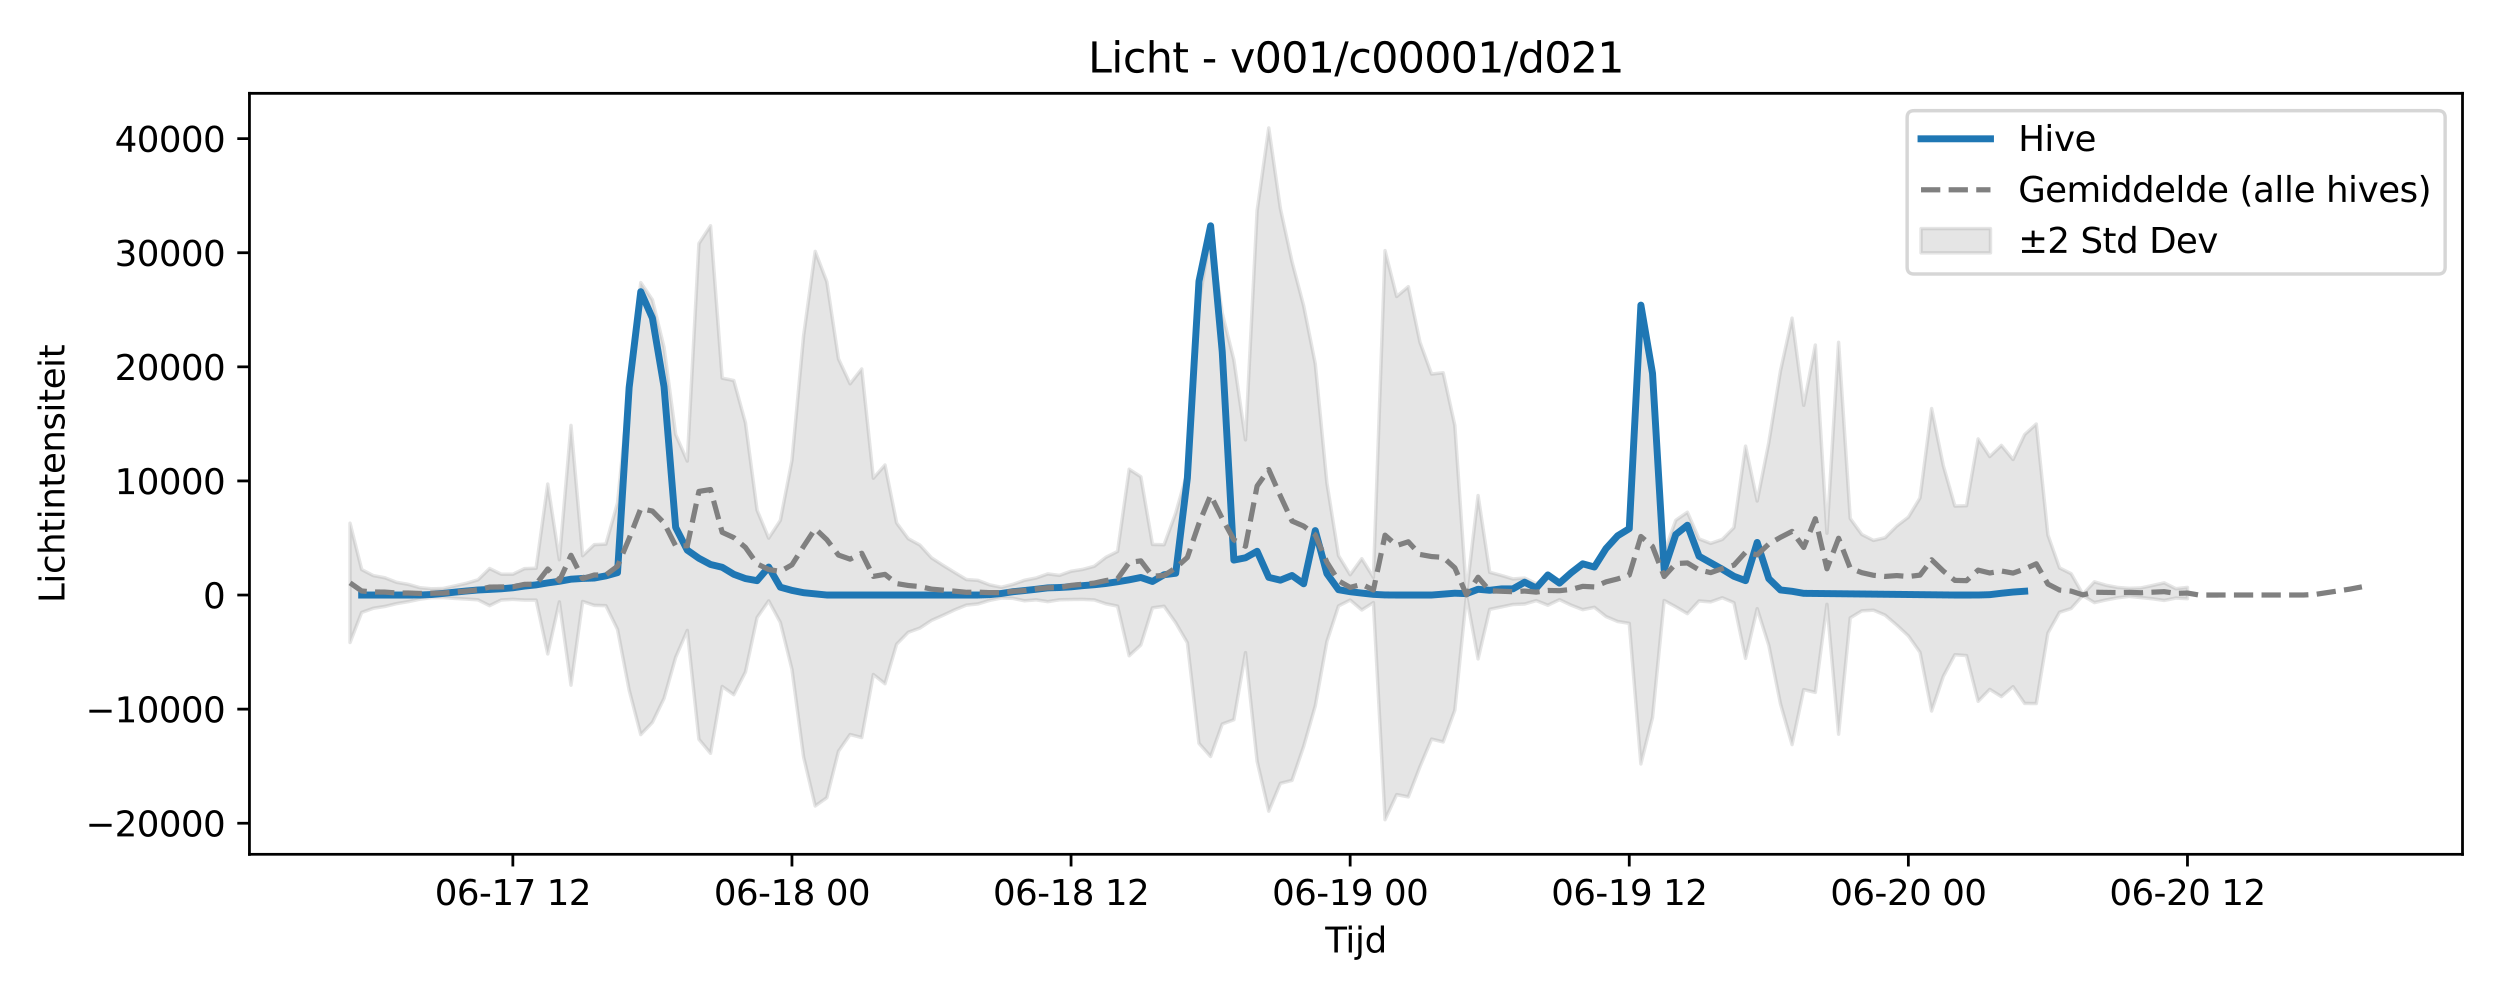 <?xml version="1.0" encoding="utf-8" standalone="no"?>
<!DOCTYPE svg PUBLIC "-//W3C//DTD SVG 1.1//EN"
  "http://www.w3.org/Graphics/SVG/1.1/DTD/svg11.dtd">
<svg xmlns:xlink="http://www.w3.org/1999/xlink" width="720pt" height="288pt" viewBox="0 0 720 288" xmlns="http://www.w3.org/2000/svg" version="1.1">
 <defs>
  <style type="text/css">*{stroke-linejoin: round; stroke-linecap: butt}</style>
 </defs>
 <g id="figure_1">
  <g id="patch_1">
   <path d="M 0 288 
L 720 288 
L 720 0 
L 0 0 
z
" style="fill: #ffffff"/>
  </g>
  <g id="axes_1">
   <g id="patch_2">
    <path d="M 71.84 246.04 
L 709.2 246.04 
L 709.2 26.88 
L 71.84 26.88 
z
" style="fill: #ffffff"/>
   </g>
   <g id="FillBetweenPolyCollection_1">
    <defs>
     <path id="m3cbeff0d76" d="M 100.811 -137.322 
L 100.811 -102.952 
L 104.16 -111.618 
L 107.509 -112.809 
L 110.859 -113.343 
L 114.208 -114.151 
L 117.557 -114.719 
L 120.906 -115.427 
L 124.256 -115.882 
L 127.605 -115.895 
L 130.954 -115.659 
L 134.303 -115.472 
L 137.653 -115.248 
L 141.002 -113.566 
L 144.351 -115.205 
L 147.7 -115.387 
L 151.049 -115.182 
L 154.399 -115.182 
L 157.748 -99.662 
L 161.097 -114.662 
L 164.446 -90.666 
L 167.796 -114.778 
L 171.145 -113.655 
L 174.494 -113.57 
L 177.843 -106.732 
L 181.193 -89.287 
L 184.542 -76.441 
L 187.891 -79.951 
L 191.24 -86.85 
L 194.59 -98.685 
L 197.939 -106.431 
L 201.288 -75.082 
L 204.637 -71.05 
L 207.987 -90.301 
L 211.336 -87.925 
L 214.685 -94.449 
L 218.034 -110.126 
L 221.383 -114.953 
L 224.733 -108.741 
L 228.082 -95.254 
L 231.431 -70.024 
L 234.78 -55.871 
L 238.13 -58.27 
L 241.479 -71.639 
L 244.828 -76.459 
L 248.177 -75.581 
L 251.527 -93.739 
L 254.876 -91.084 
L 258.225 -102.466 
L 261.574 -105.898 
L 264.924 -107.111 
L 268.273 -109.32 
L 271.622 -110.801 
L 274.971 -112.372 
L 278.321 -113.729 
L 281.67 -114.066 
L 285.019 -115.087 
L 288.368 -115.763 
L 291.717 -115.672 
L 295.067 -114.968 
L 298.416 -115.243 
L 301.765 -114.72 
L 305.114 -115.261 
L 308.464 -115.339 
L 311.813 -115.377 
L 315.162 -115.226 
L 318.511 -114.105 
L 321.861 -113.428 
L 325.21 -99.136 
L 328.559 -102.255 
L 331.908 -112.934 
L 335.258 -113.401 
L 338.607 -108.64 
L 341.956 -102.882 
L 345.305 -73.914 
L 348.655 -70.118 
L 352.004 -79.468 
L 355.353 -80.72 
L 358.702 -100.048 
L 362.051 -68.728 
L 365.401 -54.382 
L 368.75 -62.404 
L 372.099 -63.242 
L 375.448 -73.021 
L 378.798 -84.707 
L 382.147 -103.232 
L 385.496 -113.481 
L 388.845 -115.185 
L 392.195 -112.323 
L 395.544 -114.45 
L 398.893 -51.922 
L 402.242 -59.152 
L 405.592 -58.494 
L 408.941 -67.167 
L 412.29 -75.148 
L 415.639 -74.317 
L 418.989 -83.468 
L 422.338 -116.366 
L 425.687 -98.229 
L 429.036 -112.51 
L 432.385 -113.207 
L 435.735 -113.904 
L 439.084 -114.041 
L 442.433 -115.024 
L 445.782 -113.692 
L 449.132 -115.292 
L 452.481 -113.708 
L 455.83 -112.413 
L 459.179 -113.098 
L 462.529 -110.432 
L 465.878 -109.014 
L 469.227 -108.472 
L 472.576 -67.981 
L 475.926 -81.358 
L 479.275 -115.054 
L 482.624 -113.232 
L 485.973 -111.261 
L 489.323 -114.921 
L 492.672 -114.652 
L 496.021 -115.848 
L 499.37 -114.421 
L 502.719 -98.386 
L 506.069 -112.708 
L 509.418 -102.105 
L 512.767 -85.352 
L 516.116 -73.547 
L 519.466 -89.399 
L 522.815 -88.589 
L 526.164 -113.958 
L 529.513 -76.543 
L 532.863 -110.041 
L 536.212 -112.081 
L 539.561 -112.269 
L 542.91 -110.841 
L 546.26 -107.968 
L 549.609 -104.872 
L 552.958 -100.126 
L 556.307 -83.221 
L 559.657 -93.167 
L 563.006 -99.445 
L 566.355 -99.189 
L 569.704 -86.018 
L 573.053 -89.463 
L 576.403 -87.369 
L 579.752 -90.248 
L 583.101 -85.403 
L 586.45 -85.376 
L 589.8 -105.671 
L 593.149 -111.67 
L 596.498 -112.742 
L 599.847 -116.48 
L 603.197 -114.446 
L 606.546 -115.22 
L 609.895 -115.845 
L 613.244 -116.236 
L 616.594 -115.897 
L 619.943 -115.55 
L 623.292 -115.072 
L 626.641 -115.757 
L 629.991 -115.578 
L 629.991 -118.831 
L 629.991 -118.831 
L 626.641 -118.456 
L 623.292 -120.14 
L 619.943 -119.391 
L 616.594 -118.678 
L 613.244 -118.564 
L 609.895 -118.815 
L 606.546 -119.452 
L 603.197 -120.43 
L 599.847 -116.878 
L 596.498 -122.77 
L 593.149 -124.444 
L 589.8 -133.899 
L 586.45 -165.884 
L 583.101 -162.853 
L 579.752 -155.655 
L 576.403 -159.735 
L 573.053 -156.504 
L 569.704 -161.592 
L 566.355 -142.357 
L 563.006 -142.25 
L 559.657 -153.944 
L 556.307 -170.344 
L 552.958 -144.599 
L 549.609 -139.058 
L 546.26 -136.498 
L 542.91 -133.138 
L 539.561 -132.366 
L 536.212 -134.059 
L 532.863 -138.688 
L 529.513 -189.425 
L 526.164 -134.425 
L 522.815 -188.638 
L 519.466 -171.266 
L 516.116 -196.374 
L 512.767 -181.14 
L 509.418 -160.549 
L 506.069 -143.707 
L 502.719 -159.522 
L 499.37 -136.06 
L 496.021 -132.646 
L 492.672 -131.514 
L 489.323 -132.798 
L 485.973 -140.483 
L 482.624 -138.167 
L 479.275 -128.898 
L 475.926 -179.908 
L 472.576 -198.998 
L 469.227 -136.317 
L 465.878 -133.537 
L 462.529 -130.422 
L 459.179 -124.836 
L 455.83 -125.85 
L 452.481 -122.773 
L 449.132 -120.472 
L 445.782 -122.197 
L 442.433 -119.916 
L 439.084 -121.517 
L 435.735 -121.27 
L 432.385 -122.282 
L 429.036 -123.184 
L 425.687 -145.284 
L 422.338 -117.027 
L 418.989 -165.462 
L 415.639 -180.654 
L 412.29 -180.275 
L 408.941 -189.47 
L 405.592 -205.441 
L 402.242 -202.606 
L 398.893 -215.826 
L 395.544 -121.712 
L 392.195 -127.103 
L 388.845 -122.475 
L 385.496 -127.968 
L 382.147 -148.878 
L 378.798 -183.231 
L 375.448 -199.945 
L 372.099 -212.643 
L 368.75 -227.946 
L 365.401 -251.158 
L 362.051 -227.347 
L 358.702 -161.3 
L 355.353 -184.352 
L 352.004 -197.834 
L 348.655 -220.664 
L 345.305 -200.589 
L 341.956 -152.029 
L 338.607 -140.242 
L 335.258 -131.115 
L 331.908 -131.2 
L 328.559 -150.695 
L 325.21 -152.871 
L 321.861 -129.191 
L 318.511 -127.513 
L 315.162 -124.915 
L 311.813 -124.012 
L 308.464 -123.485 
L 305.114 -122.297 
L 301.765 -122.719 
L 298.416 -121.543 
L 295.067 -120.885 
L 291.717 -119.707 
L 288.368 -118.871 
L 285.019 -119.565 
L 281.67 -120.856 
L 278.321 -121.097 
L 274.971 -123.115 
L 271.622 -125.175 
L 268.273 -127.344 
L 264.924 -131.03 
L 261.574 -132.864 
L 258.225 -137.392 
L 254.876 -154.081 
L 251.527 -150.268 
L 248.177 -181.748 
L 244.828 -177.47 
L 241.479 -184.646 
L 238.13 -206.858 
L 234.78 -215.605 
L 231.431 -191.269 
L 228.082 -155.411 
L 224.733 -138.111 
L 221.383 -133.015 
L 218.034 -141.085 
L 214.685 -166.243 
L 211.336 -178.401 
L 207.987 -179.095 
L 204.637 -222.983 
L 201.288 -217.862 
L 197.939 -155.212 
L 194.59 -162.884 
L 191.24 -187.962 
L 187.891 -201.677 
L 184.542 -206.614 
L 181.193 -176.537 
L 177.843 -143.128 
L 174.494 -131.296 
L 171.145 -131.14 
L 167.796 -127.948 
L 164.446 -165.483 
L 161.097 -126.796 
L 157.748 -148.599 
L 154.399 -124.35 
L 151.049 -124.235 
L 147.7 -122.621 
L 144.351 -122.638 
L 141.002 -124.279 
L 137.653 -121.01 
L 134.303 -120.018 
L 130.954 -119.253 
L 127.605 -118.516 
L 124.256 -118.431 
L 120.906 -118.756 
L 117.557 -119.717 
L 114.208 -120.301 
L 110.859 -121.604 
L 107.509 -122.23 
L 104.16 -123.976 
L 100.811 -137.322 
z
" style="stroke: #808080; stroke-opacity: 0.2"/>
    </defs>
    <g clip-path="url(#p8eefb24ff1)">
     <use xlink:href="#m3cbeff0d76" x="0" y="288" style="fill: #808080; fill-opacity: 0.2; stroke: #808080; stroke-opacity: 0.2"/>
    </g>
   </g>
   <g id="matplotlib.axis_1">
    <g id="xtick_1">
     <g id="line2d_1">
      <defs>
       <path id="m09f3595f15" d="M 0 0 
L 0 3.5 
" style="stroke: #000000; stroke-width: 0.8"/>
      </defs>
      <g>
       <use xlink:href="#m09f3595f15" x="147.7" y="246.04" style="stroke: #000000; stroke-width: 0.8"/>
      </g>
     </g>
     <g id="text_1">
      <!-- 06-17 12 -->
      <g transform="translate(125.22 260.638) scale(0.1 -0.1)">
       <defs>
        <path id="DejaVuSans-30" d="M 2034 4250 
Q 1547 4250 1301 3770 
Q 1056 3291 1056 2328 
Q 1056 1369 1301 889 
Q 1547 409 2034 409 
Q 2525 409 2770 889 
Q 3016 1369 3016 2328 
Q 3016 3291 2770 3770 
Q 2525 4250 2034 4250 
z
M 2034 4750 
Q 2819 4750 3233 4129 
Q 3647 3509 3647 2328 
Q 3647 1150 3233 529 
Q 2819 -91 2034 -91 
Q 1250 -91 836 529 
Q 422 1150 422 2328 
Q 422 3509 836 4129 
Q 1250 4750 2034 4750 
z
" transform="scale(0.016)"/>
        <path id="DejaVuSans-36" d="M 2113 2584 
Q 1688 2584 1439 2293 
Q 1191 2003 1191 1497 
Q 1191 994 1439 701 
Q 1688 409 2113 409 
Q 2538 409 2786 701 
Q 3034 994 3034 1497 
Q 3034 2003 2786 2293 
Q 2538 2584 2113 2584 
z
M 3366 4563 
L 3366 3988 
Q 3128 4100 2886 4159 
Q 2644 4219 2406 4219 
Q 1781 4219 1451 3797 
Q 1122 3375 1075 2522 
Q 1259 2794 1537 2939 
Q 1816 3084 2150 3084 
Q 2853 3084 3261 2657 
Q 3669 2231 3669 1497 
Q 3669 778 3244 343 
Q 2819 -91 2113 -91 
Q 1303 -91 875 529 
Q 447 1150 447 2328 
Q 447 3434 972 4092 
Q 1497 4750 2381 4750 
Q 2619 4750 2861 4703 
Q 3103 4656 3366 4563 
z
" transform="scale(0.016)"/>
        <path id="DejaVuSans-2d" d="M 313 2009 
L 1997 2009 
L 1997 1497 
L 313 1497 
L 313 2009 
z
" transform="scale(0.016)"/>
        <path id="DejaVuSans-31" d="M 794 531 
L 1825 531 
L 1825 4091 
L 703 3866 
L 703 4441 
L 1819 4666 
L 2450 4666 
L 2450 531 
L 3481 531 
L 3481 0 
L 794 0 
L 794 531 
z
" transform="scale(0.016)"/>
        <path id="DejaVuSans-37" d="M 525 4666 
L 3525 4666 
L 3525 4397 
L 1831 0 
L 1172 0 
L 2766 4134 
L 525 4134 
L 525 4666 
z
" transform="scale(0.016)"/>
        <path id="DejaVuSans-20" transform="scale(0.016)"/>
        <path id="DejaVuSans-32" d="M 1228 531 
L 3431 531 
L 3431 0 
L 469 0 
L 469 531 
Q 828 903 1448 1529 
Q 2069 2156 2228 2338 
Q 2531 2678 2651 2914 
Q 2772 3150 2772 3378 
Q 2772 3750 2511 3984 
Q 2250 4219 1831 4219 
Q 1534 4219 1204 4116 
Q 875 4013 500 3803 
L 500 4441 
Q 881 4594 1212 4672 
Q 1544 4750 1819 4750 
Q 2544 4750 2975 4387 
Q 3406 4025 3406 3419 
Q 3406 3131 3298 2873 
Q 3191 2616 2906 2266 
Q 2828 2175 2409 1742 
Q 1991 1309 1228 531 
z
" transform="scale(0.016)"/>
       </defs>
       <use xlink:href="#DejaVuSans-30"/>
       <use xlink:href="#DejaVuSans-36" transform="translate(63.623 0)"/>
       <use xlink:href="#DejaVuSans-2d" transform="translate(127.246 0)"/>
       <use xlink:href="#DejaVuSans-31" transform="translate(163.33 0)"/>
       <use xlink:href="#DejaVuSans-37" transform="translate(226.953 0)"/>
       <use xlink:href="#DejaVuSans-20" transform="translate(290.576 0)"/>
       <use xlink:href="#DejaVuSans-31" transform="translate(322.363 0)"/>
       <use xlink:href="#DejaVuSans-32" transform="translate(385.986 0)"/>
      </g>
     </g>
    </g>
    <g id="xtick_2">
     <g id="line2d_2">
      <g>
       <use xlink:href="#m09f3595f15" x="228.082" y="246.04" style="stroke: #000000; stroke-width: 0.8"/>
      </g>
     </g>
     <g id="text_2">
      <!-- 06-18 00 -->
      <g transform="translate(205.601 260.638) scale(0.1 -0.1)">
       <defs>
        <path id="DejaVuSans-38" d="M 2034 2216 
Q 1584 2216 1326 1975 
Q 1069 1734 1069 1313 
Q 1069 891 1326 650 
Q 1584 409 2034 409 
Q 2484 409 2743 651 
Q 3003 894 3003 1313 
Q 3003 1734 2745 1975 
Q 2488 2216 2034 2216 
z
M 1403 2484 
Q 997 2584 770 2862 
Q 544 3141 544 3541 
Q 544 4100 942 4425 
Q 1341 4750 2034 4750 
Q 2731 4750 3128 4425 
Q 3525 4100 3525 3541 
Q 3525 3141 3298 2862 
Q 3072 2584 2669 2484 
Q 3125 2378 3379 2068 
Q 3634 1759 3634 1313 
Q 3634 634 3220 271 
Q 2806 -91 2034 -91 
Q 1263 -91 848 271 
Q 434 634 434 1313 
Q 434 1759 690 2068 
Q 947 2378 1403 2484 
z
M 1172 3481 
Q 1172 3119 1398 2916 
Q 1625 2713 2034 2713 
Q 2441 2713 2670 2916 
Q 2900 3119 2900 3481 
Q 2900 3844 2670 4047 
Q 2441 4250 2034 4250 
Q 1625 4250 1398 4047 
Q 1172 3844 1172 3481 
z
" transform="scale(0.016)"/>
       </defs>
       <use xlink:href="#DejaVuSans-30"/>
       <use xlink:href="#DejaVuSans-36" transform="translate(63.623 0)"/>
       <use xlink:href="#DejaVuSans-2d" transform="translate(127.246 0)"/>
       <use xlink:href="#DejaVuSans-31" transform="translate(163.33 0)"/>
       <use xlink:href="#DejaVuSans-38" transform="translate(226.953 0)"/>
       <use xlink:href="#DejaVuSans-20" transform="translate(290.576 0)"/>
       <use xlink:href="#DejaVuSans-30" transform="translate(322.363 0)"/>
       <use xlink:href="#DejaVuSans-30" transform="translate(385.986 0)"/>
      </g>
     </g>
    </g>
    <g id="xtick_3">
     <g id="line2d_3">
      <g>
       <use xlink:href="#m09f3595f15" x="308.464" y="246.04" style="stroke: #000000; stroke-width: 0.8"/>
      </g>
     </g>
     <g id="text_3">
      <!-- 06-18 12 -->
      <g transform="translate(285.983 260.638) scale(0.1 -0.1)">
       <use xlink:href="#DejaVuSans-30"/>
       <use xlink:href="#DejaVuSans-36" transform="translate(63.623 0)"/>
       <use xlink:href="#DejaVuSans-2d" transform="translate(127.246 0)"/>
       <use xlink:href="#DejaVuSans-31" transform="translate(163.33 0)"/>
       <use xlink:href="#DejaVuSans-38" transform="translate(226.953 0)"/>
       <use xlink:href="#DejaVuSans-20" transform="translate(290.576 0)"/>
       <use xlink:href="#DejaVuSans-31" transform="translate(322.363 0)"/>
       <use xlink:href="#DejaVuSans-32" transform="translate(385.986 0)"/>
      </g>
     </g>
    </g>
    <g id="xtick_4">
     <g id="line2d_4">
      <g>
       <use xlink:href="#m09f3595f15" x="388.845" y="246.04" style="stroke: #000000; stroke-width: 0.8"/>
      </g>
     </g>
     <g id="text_4">
      <!-- 06-19 00 -->
      <g transform="translate(366.365 260.638) scale(0.1 -0.1)">
       <defs>
        <path id="DejaVuSans-39" d="M 703 97 
L 703 672 
Q 941 559 1184 500 
Q 1428 441 1663 441 
Q 2288 441 2617 861 
Q 2947 1281 2994 2138 
Q 2813 1869 2534 1725 
Q 2256 1581 1919 1581 
Q 1219 1581 811 2004 
Q 403 2428 403 3163 
Q 403 3881 828 4315 
Q 1253 4750 1959 4750 
Q 2769 4750 3195 4129 
Q 3622 3509 3622 2328 
Q 3622 1225 3098 567 
Q 2575 -91 1691 -91 
Q 1453 -91 1209 -44 
Q 966 3 703 97 
z
M 1959 2075 
Q 2384 2075 2632 2365 
Q 2881 2656 2881 3163 
Q 2881 3666 2632 3958 
Q 2384 4250 1959 4250 
Q 1534 4250 1286 3958 
Q 1038 3666 1038 3163 
Q 1038 2656 1286 2365 
Q 1534 2075 1959 2075 
z
" transform="scale(0.016)"/>
       </defs>
       <use xlink:href="#DejaVuSans-30"/>
       <use xlink:href="#DejaVuSans-36" transform="translate(63.623 0)"/>
       <use xlink:href="#DejaVuSans-2d" transform="translate(127.246 0)"/>
       <use xlink:href="#DejaVuSans-31" transform="translate(163.33 0)"/>
       <use xlink:href="#DejaVuSans-39" transform="translate(226.953 0)"/>
       <use xlink:href="#DejaVuSans-20" transform="translate(290.576 0)"/>
       <use xlink:href="#DejaVuSans-30" transform="translate(322.363 0)"/>
       <use xlink:href="#DejaVuSans-30" transform="translate(385.986 0)"/>
      </g>
     </g>
    </g>
    <g id="xtick_5">
     <g id="line2d_5">
      <g>
       <use xlink:href="#m09f3595f15" x="469.227" y="246.04" style="stroke: #000000; stroke-width: 0.8"/>
      </g>
     </g>
     <g id="text_5">
      <!-- 06-19 12 -->
      <g transform="translate(446.747 260.638) scale(0.1 -0.1)">
       <use xlink:href="#DejaVuSans-30"/>
       <use xlink:href="#DejaVuSans-36" transform="translate(63.623 0)"/>
       <use xlink:href="#DejaVuSans-2d" transform="translate(127.246 0)"/>
       <use xlink:href="#DejaVuSans-31" transform="translate(163.33 0)"/>
       <use xlink:href="#DejaVuSans-39" transform="translate(226.953 0)"/>
       <use xlink:href="#DejaVuSans-20" transform="translate(290.576 0)"/>
       <use xlink:href="#DejaVuSans-31" transform="translate(322.363 0)"/>
       <use xlink:href="#DejaVuSans-32" transform="translate(385.986 0)"/>
      </g>
     </g>
    </g>
    <g id="xtick_6">
     <g id="line2d_6">
      <g>
       <use xlink:href="#m09f3595f15" x="549.609" y="246.04" style="stroke: #000000; stroke-width: 0.8"/>
      </g>
     </g>
     <g id="text_6">
      <!-- 06-20 00 -->
      <g transform="translate(527.128 260.638) scale(0.1 -0.1)">
       <use xlink:href="#DejaVuSans-30"/>
       <use xlink:href="#DejaVuSans-36" transform="translate(63.623 0)"/>
       <use xlink:href="#DejaVuSans-2d" transform="translate(127.246 0)"/>
       <use xlink:href="#DejaVuSans-32" transform="translate(163.33 0)"/>
       <use xlink:href="#DejaVuSans-30" transform="translate(226.953 0)"/>
       <use xlink:href="#DejaVuSans-20" transform="translate(290.576 0)"/>
       <use xlink:href="#DejaVuSans-30" transform="translate(322.363 0)"/>
       <use xlink:href="#DejaVuSans-30" transform="translate(385.986 0)"/>
      </g>
     </g>
    </g>
    <g id="xtick_7">
     <g id="line2d_7">
      <g>
       <use xlink:href="#m09f3595f15" x="629.991" y="246.04" style="stroke: #000000; stroke-width: 0.8"/>
      </g>
     </g>
     <g id="text_7">
      <!-- 06-20 12 -->
      <g transform="translate(607.51 260.638) scale(0.1 -0.1)">
       <use xlink:href="#DejaVuSans-30"/>
       <use xlink:href="#DejaVuSans-36" transform="translate(63.623 0)"/>
       <use xlink:href="#DejaVuSans-2d" transform="translate(127.246 0)"/>
       <use xlink:href="#DejaVuSans-32" transform="translate(163.33 0)"/>
       <use xlink:href="#DejaVuSans-30" transform="translate(226.953 0)"/>
       <use xlink:href="#DejaVuSans-20" transform="translate(290.576 0)"/>
       <use xlink:href="#DejaVuSans-31" transform="translate(322.363 0)"/>
       <use xlink:href="#DejaVuSans-32" transform="translate(385.986 0)"/>
      </g>
     </g>
    </g>
    <g id="text_8">
     <!-- Tijd -->
     <g transform="translate(381.67 274.317) scale(0.1 -0.1)">
      <defs>
       <path id="DejaVuSans-54" d="M -19 4666 
L 3928 4666 
L 3928 4134 
L 2272 4134 
L 2272 0 
L 1638 0 
L 1638 4134 
L -19 4134 
L -19 4666 
z
" transform="scale(0.016)"/>
       <path id="DejaVuSans-69" d="M 603 3500 
L 1178 3500 
L 1178 0 
L 603 0 
L 603 3500 
z
M 603 4863 
L 1178 4863 
L 1178 4134 
L 603 4134 
L 603 4863 
z
" transform="scale(0.016)"/>
       <path id="DejaVuSans-6a" d="M 603 3500 
L 1178 3500 
L 1178 -63 
Q 1178 -731 923 -1031 
Q 669 -1331 103 -1331 
L -116 -1331 
L -116 -844 
L 38 -844 
Q 366 -844 484 -692 
Q 603 -541 603 -63 
L 603 3500 
z
M 603 4863 
L 1178 4863 
L 1178 4134 
L 603 4134 
L 603 4863 
z
" transform="scale(0.016)"/>
       <path id="DejaVuSans-64" d="M 2906 2969 
L 2906 4863 
L 3481 4863 
L 3481 0 
L 2906 0 
L 2906 525 
Q 2725 213 2448 61 
Q 2172 -91 1784 -91 
Q 1150 -91 751 415 
Q 353 922 353 1747 
Q 353 2572 751 3078 
Q 1150 3584 1784 3584 
Q 2172 3584 2448 3432 
Q 2725 3281 2906 2969 
z
M 947 1747 
Q 947 1113 1208 752 
Q 1469 391 1925 391 
Q 2381 391 2643 752 
Q 2906 1113 2906 1747 
Q 2906 2381 2643 2742 
Q 2381 3103 1925 3103 
Q 1469 3103 1208 2742 
Q 947 2381 947 1747 
z
" transform="scale(0.016)"/>
      </defs>
      <use xlink:href="#DejaVuSans-54"/>
      <use xlink:href="#DejaVuSans-69" transform="translate(57.959 0)"/>
      <use xlink:href="#DejaVuSans-6a" transform="translate(85.742 0)"/>
      <use xlink:href="#DejaVuSans-64" transform="translate(113.525 0)"/>
     </g>
    </g>
   </g>
   <g id="matplotlib.axis_2">
    <g id="ytick_1">
     <g id="line2d_8">
      <defs>
       <path id="mab93a4ba1b" d="M 0 0 
L -3.5 0 
" style="stroke: #000000; stroke-width: 0.8"/>
      </defs>
      <g>
       <use xlink:href="#mab93a4ba1b" x="71.84" y="237.092" style="stroke: #000000; stroke-width: 0.8"/>
      </g>
     </g>
     <g id="text_9">
      <!-- −20000 -->
      <g transform="translate(24.648 240.891) scale(0.1 -0.1)">
       <defs>
        <path id="DejaVuSans-2212" d="M 678 2272 
L 4684 2272 
L 4684 1741 
L 678 1741 
L 678 2272 
z
" transform="scale(0.016)"/>
       </defs>
       <use xlink:href="#DejaVuSans-2212"/>
       <use xlink:href="#DejaVuSans-32" transform="translate(83.789 0)"/>
       <use xlink:href="#DejaVuSans-30" transform="translate(147.412 0)"/>
       <use xlink:href="#DejaVuSans-30" transform="translate(211.035 0)"/>
       <use xlink:href="#DejaVuSans-30" transform="translate(274.658 0)"/>
       <use xlink:href="#DejaVuSans-30" transform="translate(338.281 0)"/>
      </g>
     </g>
    </g>
    <g id="ytick_2">
     <g id="line2d_9">
      <g>
       <use xlink:href="#mab93a4ba1b" x="71.84" y="204.232" style="stroke: #000000; stroke-width: 0.8"/>
      </g>
     </g>
     <g id="text_10">
      <!-- −10000 -->
      <g transform="translate(24.648 208.031) scale(0.1 -0.1)">
       <use xlink:href="#DejaVuSans-2212"/>
       <use xlink:href="#DejaVuSans-31" transform="translate(83.789 0)"/>
       <use xlink:href="#DejaVuSans-30" transform="translate(147.412 0)"/>
       <use xlink:href="#DejaVuSans-30" transform="translate(211.035 0)"/>
       <use xlink:href="#DejaVuSans-30" transform="translate(274.658 0)"/>
       <use xlink:href="#DejaVuSans-30" transform="translate(338.281 0)"/>
      </g>
     </g>
    </g>
    <g id="ytick_3">
     <g id="line2d_10">
      <g>
       <use xlink:href="#mab93a4ba1b" x="71.84" y="171.371" style="stroke: #000000; stroke-width: 0.8"/>
      </g>
     </g>
     <g id="text_11">
      <!-- 0 -->
      <g transform="translate(58.477 175.17) scale(0.1 -0.1)">
       <use xlink:href="#DejaVuSans-30"/>
      </g>
     </g>
    </g>
    <g id="ytick_4">
     <g id="line2d_11">
      <g>
       <use xlink:href="#mab93a4ba1b" x="71.84" y="138.51" style="stroke: #000000; stroke-width: 0.8"/>
      </g>
     </g>
     <g id="text_12">
      <!-- 10000 -->
      <g transform="translate(33.028 142.31) scale(0.1 -0.1)">
       <use xlink:href="#DejaVuSans-31"/>
       <use xlink:href="#DejaVuSans-30" transform="translate(63.623 0)"/>
       <use xlink:href="#DejaVuSans-30" transform="translate(127.246 0)"/>
       <use xlink:href="#DejaVuSans-30" transform="translate(190.869 0)"/>
       <use xlink:href="#DejaVuSans-30" transform="translate(254.492 0)"/>
      </g>
     </g>
    </g>
    <g id="ytick_5">
     <g id="line2d_12">
      <g>
       <use xlink:href="#mab93a4ba1b" x="71.84" y="105.65" style="stroke: #000000; stroke-width: 0.8"/>
      </g>
     </g>
     <g id="text_13">
      <!-- 20000 -->
      <g transform="translate(33.028 109.449) scale(0.1 -0.1)">
       <use xlink:href="#DejaVuSans-32"/>
       <use xlink:href="#DejaVuSans-30" transform="translate(63.623 0)"/>
       <use xlink:href="#DejaVuSans-30" transform="translate(127.246 0)"/>
       <use xlink:href="#DejaVuSans-30" transform="translate(190.869 0)"/>
       <use xlink:href="#DejaVuSans-30" transform="translate(254.492 0)"/>
      </g>
     </g>
    </g>
    <g id="ytick_6">
     <g id="line2d_13">
      <g>
       <use xlink:href="#mab93a4ba1b" x="71.84" y="72.789" style="stroke: #000000; stroke-width: 0.8"/>
      </g>
     </g>
     <g id="text_14">
      <!-- 30000 -->
      <g transform="translate(33.028 76.588) scale(0.1 -0.1)">
       <defs>
        <path id="DejaVuSans-33" d="M 2597 2516 
Q 3050 2419 3304 2112 
Q 3559 1806 3559 1356 
Q 3559 666 3084 287 
Q 2609 -91 1734 -91 
Q 1441 -91 1130 -33 
Q 819 25 488 141 
L 488 750 
Q 750 597 1062 519 
Q 1375 441 1716 441 
Q 2309 441 2620 675 
Q 2931 909 2931 1356 
Q 2931 1769 2642 2001 
Q 2353 2234 1838 2234 
L 1294 2234 
L 1294 2753 
L 1863 2753 
Q 2328 2753 2575 2939 
Q 2822 3125 2822 3475 
Q 2822 3834 2567 4026 
Q 2313 4219 1838 4219 
Q 1578 4219 1281 4162 
Q 984 4106 628 3988 
L 628 4550 
Q 988 4650 1302 4700 
Q 1616 4750 1894 4750 
Q 2613 4750 3031 4423 
Q 3450 4097 3450 3541 
Q 3450 3153 3228 2886 
Q 3006 2619 2597 2516 
z
" transform="scale(0.016)"/>
       </defs>
       <use xlink:href="#DejaVuSans-33"/>
       <use xlink:href="#DejaVuSans-30" transform="translate(63.623 0)"/>
       <use xlink:href="#DejaVuSans-30" transform="translate(127.246 0)"/>
       <use xlink:href="#DejaVuSans-30" transform="translate(190.869 0)"/>
       <use xlink:href="#DejaVuSans-30" transform="translate(254.492 0)"/>
      </g>
     </g>
    </g>
    <g id="ytick_7">
     <g id="line2d_14">
      <g>
       <use xlink:href="#mab93a4ba1b" x="71.84" y="39.928" style="stroke: #000000; stroke-width: 0.8"/>
      </g>
     </g>
     <g id="text_15">
      <!-- 40000 -->
      <g transform="translate(33.028 43.728) scale(0.1 -0.1)">
       <defs>
        <path id="DejaVuSans-34" d="M 2419 4116 
L 825 1625 
L 2419 1625 
L 2419 4116 
z
M 2253 4666 
L 3047 4666 
L 3047 1625 
L 3713 1625 
L 3713 1100 
L 3047 1100 
L 3047 0 
L 2419 0 
L 2419 1100 
L 313 1100 
L 313 1709 
L 2253 4666 
z
" transform="scale(0.016)"/>
       </defs>
       <use xlink:href="#DejaVuSans-34"/>
       <use xlink:href="#DejaVuSans-30" transform="translate(63.623 0)"/>
       <use xlink:href="#DejaVuSans-30" transform="translate(127.246 0)"/>
       <use xlink:href="#DejaVuSans-30" transform="translate(190.869 0)"/>
       <use xlink:href="#DejaVuSans-30" transform="translate(254.492 0)"/>
      </g>
     </g>
    </g>
    <g id="text_16">
     <!-- Lichtintensiteit -->
     <g transform="translate(18.568 173.656) rotate(-90) scale(0.1 -0.1)">
      <defs>
       <path id="DejaVuSans-4c" d="M 628 4666 
L 1259 4666 
L 1259 531 
L 3531 531 
L 3531 0 
L 628 0 
L 628 4666 
z
" transform="scale(0.016)"/>
       <path id="DejaVuSans-63" d="M 3122 3366 
L 3122 2828 
Q 2878 2963 2633 3030 
Q 2388 3097 2138 3097 
Q 1578 3097 1268 2742 
Q 959 2388 959 1747 
Q 959 1106 1268 751 
Q 1578 397 2138 397 
Q 2388 397 2633 464 
Q 2878 531 3122 666 
L 3122 134 
Q 2881 22 2623 -34 
Q 2366 -91 2075 -91 
Q 1284 -91 818 406 
Q 353 903 353 1747 
Q 353 2603 823 3093 
Q 1294 3584 2113 3584 
Q 2378 3584 2631 3529 
Q 2884 3475 3122 3366 
z
" transform="scale(0.016)"/>
       <path id="DejaVuSans-68" d="M 3513 2113 
L 3513 0 
L 2938 0 
L 2938 2094 
Q 2938 2591 2744 2837 
Q 2550 3084 2163 3084 
Q 1697 3084 1428 2787 
Q 1159 2491 1159 1978 
L 1159 0 
L 581 0 
L 581 4863 
L 1159 4863 
L 1159 2956 
Q 1366 3272 1645 3428 
Q 1925 3584 2291 3584 
Q 2894 3584 3203 3211 
Q 3513 2838 3513 2113 
z
" transform="scale(0.016)"/>
       <path id="DejaVuSans-74" d="M 1172 4494 
L 1172 3500 
L 2356 3500 
L 2356 3053 
L 1172 3053 
L 1172 1153 
Q 1172 725 1289 603 
Q 1406 481 1766 481 
L 2356 481 
L 2356 0 
L 1766 0 
Q 1100 0 847 248 
Q 594 497 594 1153 
L 594 3053 
L 172 3053 
L 172 3500 
L 594 3500 
L 594 4494 
L 1172 4494 
z
" transform="scale(0.016)"/>
       <path id="DejaVuSans-6e" d="M 3513 2113 
L 3513 0 
L 2938 0 
L 2938 2094 
Q 2938 2591 2744 2837 
Q 2550 3084 2163 3084 
Q 1697 3084 1428 2787 
Q 1159 2491 1159 1978 
L 1159 0 
L 581 0 
L 581 3500 
L 1159 3500 
L 1159 2956 
Q 1366 3272 1645 3428 
Q 1925 3584 2291 3584 
Q 2894 3584 3203 3211 
Q 3513 2838 3513 2113 
z
" transform="scale(0.016)"/>
       <path id="DejaVuSans-65" d="M 3597 1894 
L 3597 1613 
L 953 1613 
Q 991 1019 1311 708 
Q 1631 397 2203 397 
Q 2534 397 2845 478 
Q 3156 559 3463 722 
L 3463 178 
Q 3153 47 2828 -22 
Q 2503 -91 2169 -91 
Q 1331 -91 842 396 
Q 353 884 353 1716 
Q 353 2575 817 3079 
Q 1281 3584 2069 3584 
Q 2775 3584 3186 3129 
Q 3597 2675 3597 1894 
z
M 3022 2063 
Q 3016 2534 2758 2815 
Q 2500 3097 2075 3097 
Q 1594 3097 1305 2825 
Q 1016 2553 972 2059 
L 3022 2063 
z
" transform="scale(0.016)"/>
       <path id="DejaVuSans-73" d="M 2834 3397 
L 2834 2853 
Q 2591 2978 2328 3040 
Q 2066 3103 1784 3103 
Q 1356 3103 1142 2972 
Q 928 2841 928 2578 
Q 928 2378 1081 2264 
Q 1234 2150 1697 2047 
L 1894 2003 
Q 2506 1872 2764 1633 
Q 3022 1394 3022 966 
Q 3022 478 2636 193 
Q 2250 -91 1575 -91 
Q 1294 -91 989 -36 
Q 684 19 347 128 
L 347 722 
Q 666 556 975 473 
Q 1284 391 1588 391 
Q 1994 391 2212 530 
Q 2431 669 2431 922 
Q 2431 1156 2273 1281 
Q 2116 1406 1581 1522 
L 1381 1569 
Q 847 1681 609 1914 
Q 372 2147 372 2553 
Q 372 3047 722 3315 
Q 1072 3584 1716 3584 
Q 2034 3584 2315 3537 
Q 2597 3491 2834 3397 
z
" transform="scale(0.016)"/>
      </defs>
      <use xlink:href="#DejaVuSans-4c"/>
      <use xlink:href="#DejaVuSans-69" transform="translate(55.713 0)"/>
      <use xlink:href="#DejaVuSans-63" transform="translate(83.496 0)"/>
      <use xlink:href="#DejaVuSans-68" transform="translate(138.477 0)"/>
      <use xlink:href="#DejaVuSans-74" transform="translate(201.855 0)"/>
      <use xlink:href="#DejaVuSans-69" transform="translate(241.064 0)"/>
      <use xlink:href="#DejaVuSans-6e" transform="translate(268.848 0)"/>
      <use xlink:href="#DejaVuSans-74" transform="translate(332.227 0)"/>
      <use xlink:href="#DejaVuSans-65" transform="translate(371.436 0)"/>
      <use xlink:href="#DejaVuSans-6e" transform="translate(432.959 0)"/>
      <use xlink:href="#DejaVuSans-73" transform="translate(496.338 0)"/>
      <use xlink:href="#DejaVuSans-69" transform="translate(548.438 0)"/>
      <use xlink:href="#DejaVuSans-74" transform="translate(576.221 0)"/>
      <use xlink:href="#DejaVuSans-65" transform="translate(615.43 0)"/>
      <use xlink:href="#DejaVuSans-69" transform="translate(676.953 0)"/>
      <use xlink:href="#DejaVuSans-74" transform="translate(704.736 0)"/>
     </g>
    </g>
   </g>
   <g id="line2d_15">
    <path d="M 104.16 171.371 
L 107.509 171.371 
L 110.859 171.371 
L 114.208 171.371 
L 117.557 171.371 
L 120.906 171.363 
L 124.256 171.223 
L 127.605 170.908 
L 130.954 170.541 
L 134.303 170.211 
L 137.653 169.92 
L 141.002 169.753 
L 144.351 169.569 
L 147.7 169.28 
L 151.049 168.789 
L 154.399 168.444 
L 157.748 167.875 
L 161.097 167.414 
L 164.446 166.807 
L 167.796 166.591 
L 171.145 166.478 
L 174.494 165.85 
L 177.843 164.919 
L 181.193 111.607 
L 184.542 84.005 
L 187.891 91.616 
L 191.24 111.375 
L 194.59 151.887 
L 197.939 158.443 
L 201.288 160.787 
L 204.637 162.573 
L 207.987 163.376 
L 211.336 165.399 
L 214.685 166.629 
L 218.034 167.231 
L 221.383 163.32 
L 224.733 169.11 
L 228.082 170.037 
L 231.431 170.697 
L 238.13 171.368 
L 241.479 171.371 
L 244.828 171.371 
L 251.527 171.371 
L 254.876 171.371 
L 258.225 171.371 
L 261.574 171.371 
L 264.924 171.371 
L 268.273 171.371 
L 271.622 171.371 
L 274.971 171.371 
L 278.321 171.371 
L 281.67 171.368 
L 285.019 171.256 
L 288.368 170.925 
L 291.717 170.418 
L 295.067 170.076 
L 298.416 169.709 
L 301.765 169.305 
L 305.114 169.207 
L 308.464 169.009 
L 311.813 168.668 
L 315.162 168.399 
L 318.511 168.044 
L 321.861 167.546 
L 325.21 166.987 
L 328.559 166.316 
L 331.908 167.462 
L 335.258 165.524 
L 338.607 165.097 
L 341.956 137.712 
L 345.305 81.008 
L 348.655 65.033 
L 352.004 101.334 
L 355.353 161.305 
L 358.702 160.645 
L 362.051 158.775 
L 365.401 166.281 
L 368.75 167.091 
L 372.099 165.745 
L 375.448 168.13 
L 378.798 152.814 
L 382.147 165.206 
L 385.496 169.834 
L 388.845 170.412 
L 392.195 170.811 
L 395.544 171.176 
L 398.893 171.342 
L 402.242 171.371 
L 408.941 171.371 
L 412.29 171.371 
L 418.989 170.844 
L 422.338 170.967 
L 425.687 169.707 
L 429.036 170.004 
L 432.385 169.605 
L 435.735 169.585 
L 439.084 167.681 
L 442.433 169.365 
L 445.782 165.584 
L 449.132 167.938 
L 452.481 164.97 
L 455.83 162.377 
L 459.179 163.303 
L 462.529 157.988 
L 465.878 154.308 
L 469.227 152.253 
L 472.576 87.881 
L 475.926 107.531 
L 479.275 163.999 
L 482.624 153.944 
L 485.973 151.266 
L 489.323 160.19 
L 496.021 163.951 
L 499.37 165.976 
L 502.719 167.223 
L 506.069 156.226 
L 509.418 166.655 
L 512.767 169.905 
L 516.116 170.295 
L 519.466 170.881 
L 563.006 171.371 
L 566.355 171.371 
L 569.704 171.363 
L 573.053 171.263 
L 576.403 170.859 
L 579.752 170.512 
L 583.101 170.278 
" clip-path="url(#p8eefb24ff1)" style="fill: none; stroke: #1f77b4; stroke-width: 2; stroke-linecap: square"/>
   </g>
   <g id="line2d_16">
    <path d="M 100.811 167.863 
L 104.16 170.203 
L 107.509 170.481 
L 110.859 170.526 
L 114.208 170.774 
L 117.557 170.782 
L 120.906 170.908 
L 127.605 170.794 
L 134.303 170.255 
L 137.653 169.871 
L 141.002 169.078 
L 147.7 168.996 
L 151.049 168.292 
L 154.399 168.234 
L 157.748 163.869 
L 161.097 167.271 
L 164.446 159.926 
L 167.796 166.637 
L 171.145 165.602 
L 174.494 165.567 
L 177.843 163.07 
L 181.193 155.088 
L 184.542 146.473 
L 187.891 147.186 
L 191.24 150.594 
L 194.59 157.216 
L 197.939 157.179 
L 201.288 141.528 
L 204.637 140.983 
L 207.987 153.302 
L 211.336 154.837 
L 214.685 157.654 
L 218.034 162.394 
L 221.383 164.016 
L 224.733 164.574 
L 228.082 162.667 
L 231.431 157.354 
L 234.78 152.262 
L 238.13 155.436 
L 241.479 159.857 
L 244.828 161.036 
L 248.177 159.336 
L 251.527 165.997 
L 254.876 165.417 
L 258.225 168.071 
L 261.574 168.619 
L 264.924 168.93 
L 268.273 169.668 
L 274.971 170.256 
L 278.321 170.587 
L 281.67 170.539 
L 285.019 170.674 
L 288.368 170.683 
L 291.717 170.31 
L 295.067 170.073 
L 298.416 169.607 
L 301.765 169.28 
L 305.114 169.221 
L 308.464 168.588 
L 315.162 167.929 
L 318.511 167.191 
L 321.861 166.69 
L 325.21 161.996 
L 328.559 161.525 
L 331.908 165.933 
L 335.258 165.742 
L 338.607 163.559 
L 341.956 160.544 
L 345.305 150.749 
L 348.655 142.609 
L 352.004 149.349 
L 355.353 155.464 
L 358.702 157.326 
L 362.051 139.963 
L 365.401 135.23 
L 368.75 142.825 
L 372.099 150.058 
L 375.448 151.517 
L 378.798 154.031 
L 382.147 161.945 
L 385.496 167.275 
L 388.845 169.17 
L 392.195 168.287 
L 395.544 169.919 
L 398.893 154.126 
L 402.242 157.121 
L 405.592 156.033 
L 408.941 159.681 
L 412.29 160.288 
L 415.639 160.515 
L 418.989 163.535 
L 422.338 171.304 
L 425.687 166.243 
L 429.036 170.153 
L 435.735 170.413 
L 439.084 170.221 
L 442.433 170.53 
L 445.782 170.055 
L 449.132 170.118 
L 452.481 169.76 
L 455.83 168.868 
L 459.179 169.033 
L 462.529 167.573 
L 465.878 166.725 
L 469.227 165.605 
L 472.576 154.511 
L 475.926 157.367 
L 479.275 166.024 
L 482.624 162.3 
L 485.973 162.128 
L 489.323 164.141 
L 492.672 164.917 
L 496.021 163.753 
L 499.37 162.76 
L 502.719 159.046 
L 506.069 159.792 
L 509.418 156.673 
L 512.767 154.754 
L 516.116 153.039 
L 519.466 157.668 
L 522.815 149.386 
L 526.164 163.809 
L 529.513 155.016 
L 532.863 163.636 
L 536.212 164.93 
L 539.561 165.683 
L 542.91 166.011 
L 546.26 165.767 
L 549.609 166.035 
L 552.958 165.638 
L 556.307 161.218 
L 559.657 164.445 
L 563.006 167.152 
L 566.355 167.227 
L 569.704 164.195 
L 573.053 165.017 
L 576.403 164.448 
L 579.752 165.049 
L 583.101 163.872 
L 586.45 162.37 
L 589.8 168.215 
L 593.149 169.943 
L 596.498 170.244 
L 599.847 171.321 
L 603.197 170.562 
L 609.895 170.67 
L 613.244 170.6 
L 616.594 170.712 
L 623.292 170.394 
L 626.641 170.894 
L 629.991 170.796 
L 633.34 171.371 
L 663.483 171.356 
L 666.832 171.18 
L 676.88 169.646 
L 680.229 169.013 
L 680.229 169.013 
" clip-path="url(#p8eefb24ff1)" style="fill: none; stroke-dasharray: 5.55,2.4; stroke-dashoffset: 0; stroke: #808080; stroke-width: 1.5"/>
   </g>
   <g id="patch_3">
    <path d="M 71.84 246.04 
L 71.84 26.88 
" style="fill: none; stroke: #000000; stroke-width: 0.8; stroke-linejoin: miter; stroke-linecap: square"/>
   </g>
   <g id="patch_4">
    <path d="M 709.2 246.04 
L 709.2 26.88 
" style="fill: none; stroke: #000000; stroke-width: 0.8; stroke-linejoin: miter; stroke-linecap: square"/>
   </g>
   <g id="patch_5">
    <path d="M 71.84 246.04 
L 709.2 246.04 
" style="fill: none; stroke: #000000; stroke-width: 0.8; stroke-linejoin: miter; stroke-linecap: square"/>
   </g>
   <g id="patch_6">
    <path d="M 71.84 26.88 
L 709.2 26.88 
" style="fill: none; stroke: #000000; stroke-width: 0.8; stroke-linejoin: miter; stroke-linecap: square"/>
   </g>
   <g id="text_17">
    <!-- Licht - v001/c00001/d021 -->
    <g transform="translate(313.383 20.88) scale(0.12 -0.12)">
     <defs>
      <path id="DejaVuSans-76" d="M 191 3500 
L 800 3500 
L 1894 563 
L 2988 3500 
L 3597 3500 
L 2284 0 
L 1503 0 
L 191 3500 
z
" transform="scale(0.016)"/>
      <path id="DejaVuSans-2f" d="M 1625 4666 
L 2156 4666 
L 531 -594 
L 0 -594 
L 1625 4666 
z
" transform="scale(0.016)"/>
     </defs>
     <use xlink:href="#DejaVuSans-4c"/>
     <use xlink:href="#DejaVuSans-69" transform="translate(55.713 0)"/>
     <use xlink:href="#DejaVuSans-63" transform="translate(83.496 0)"/>
     <use xlink:href="#DejaVuSans-68" transform="translate(138.477 0)"/>
     <use xlink:href="#DejaVuSans-74" transform="translate(201.855 0)"/>
     <use xlink:href="#DejaVuSans-20" transform="translate(241.064 0)"/>
     <use xlink:href="#DejaVuSans-2d" transform="translate(272.852 0)"/>
     <use xlink:href="#DejaVuSans-20" transform="translate(308.936 0)"/>
     <use xlink:href="#DejaVuSans-76" transform="translate(340.723 0)"/>
     <use xlink:href="#DejaVuSans-30" transform="translate(399.902 0)"/>
     <use xlink:href="#DejaVuSans-30" transform="translate(463.525 0)"/>
     <use xlink:href="#DejaVuSans-31" transform="translate(527.148 0)"/>
     <use xlink:href="#DejaVuSans-2f" transform="translate(590.771 0)"/>
     <use xlink:href="#DejaVuSans-63" transform="translate(624.463 0)"/>
     <use xlink:href="#DejaVuSans-30" transform="translate(679.443 0)"/>
     <use xlink:href="#DejaVuSans-30" transform="translate(743.066 0)"/>
     <use xlink:href="#DejaVuSans-30" transform="translate(806.689 0)"/>
     <use xlink:href="#DejaVuSans-30" transform="translate(870.312 0)"/>
     <use xlink:href="#DejaVuSans-31" transform="translate(933.936 0)"/>
     <use xlink:href="#DejaVuSans-2f" transform="translate(997.559 0)"/>
     <use xlink:href="#DejaVuSans-64" transform="translate(1031.25 0)"/>
     <use xlink:href="#DejaVuSans-30" transform="translate(1094.727 0)"/>
     <use xlink:href="#DejaVuSans-32" transform="translate(1158.35 0)"/>
     <use xlink:href="#DejaVuSans-31" transform="translate(1221.973 0)"/>
    </g>
   </g>
   <g id="legend_1">
    <g id="patch_7">
     <path d="M 551.256 78.914 
L 702.2 78.914 
Q 704.2 78.914 704.2 76.914 
L 704.2 33.88 
Q 704.2 31.88 702.2 31.88 
L 551.256 31.88 
Q 549.256 31.88 549.256 33.88 
L 549.256 76.914 
Q 549.256 78.914 551.256 78.914 
z
" style="fill: #ffffff; opacity: 0.8; stroke: #cccccc; stroke-linejoin: miter"/>
    </g>
    <g id="line2d_17">
     <path d="M 553.256 39.978 
L 563.256 39.978 
L 573.256 39.978 
" style="fill: none; stroke: #1f77b4; stroke-width: 2; stroke-linecap: square"/>
    </g>
    <g id="text_18">
     <!-- Hive -->
     <g transform="translate(581.256 43.478) scale(0.1 -0.1)">
      <defs>
       <path id="DejaVuSans-48" d="M 628 4666 
L 1259 4666 
L 1259 2753 
L 3553 2753 
L 3553 4666 
L 4184 4666 
L 4184 0 
L 3553 0 
L 3553 2222 
L 1259 2222 
L 1259 0 
L 628 0 
L 628 4666 
z
" transform="scale(0.016)"/>
      </defs>
      <use xlink:href="#DejaVuSans-48"/>
      <use xlink:href="#DejaVuSans-69" transform="translate(75.195 0)"/>
      <use xlink:href="#DejaVuSans-76" transform="translate(102.979 0)"/>
      <use xlink:href="#DejaVuSans-65" transform="translate(162.158 0)"/>
     </g>
    </g>
    <g id="line2d_18">
     <path d="M 553.256 54.657 
L 563.256 54.657 
L 573.256 54.657 
" style="fill: none; stroke-dasharray: 5.55,2.4; stroke-dashoffset: 0; stroke: #808080; stroke-width: 1.5"/>
    </g>
    <g id="text_19">
     <!-- Gemiddelde (alle hives) -->
     <g transform="translate(581.256 58.157) scale(0.1 -0.1)">
      <defs>
       <path id="DejaVuSans-47" d="M 3809 666 
L 3809 1919 
L 2778 1919 
L 2778 2438 
L 4434 2438 
L 4434 434 
Q 4069 175 3628 42 
Q 3188 -91 2688 -91 
Q 1594 -91 976 548 
Q 359 1188 359 2328 
Q 359 3472 976 4111 
Q 1594 4750 2688 4750 
Q 3144 4750 3555 4637 
Q 3966 4525 4313 4306 
L 4313 3634 
Q 3963 3931 3569 4081 
Q 3175 4231 2741 4231 
Q 1884 4231 1454 3753 
Q 1025 3275 1025 2328 
Q 1025 1384 1454 906 
Q 1884 428 2741 428 
Q 3075 428 3337 486 
Q 3600 544 3809 666 
z
" transform="scale(0.016)"/>
       <path id="DejaVuSans-6d" d="M 3328 2828 
Q 3544 3216 3844 3400 
Q 4144 3584 4550 3584 
Q 5097 3584 5394 3201 
Q 5691 2819 5691 2113 
L 5691 0 
L 5113 0 
L 5113 2094 
Q 5113 2597 4934 2840 
Q 4756 3084 4391 3084 
Q 3944 3084 3684 2787 
Q 3425 2491 3425 1978 
L 3425 0 
L 2847 0 
L 2847 2094 
Q 2847 2600 2669 2842 
Q 2491 3084 2119 3084 
Q 1678 3084 1418 2786 
Q 1159 2488 1159 1978 
L 1159 0 
L 581 0 
L 581 3500 
L 1159 3500 
L 1159 2956 
Q 1356 3278 1631 3431 
Q 1906 3584 2284 3584 
Q 2666 3584 2933 3390 
Q 3200 3197 3328 2828 
z
" transform="scale(0.016)"/>
       <path id="DejaVuSans-6c" d="M 603 4863 
L 1178 4863 
L 1178 0 
L 603 0 
L 603 4863 
z
" transform="scale(0.016)"/>
       <path id="DejaVuSans-28" d="M 1984 4856 
Q 1566 4138 1362 3434 
Q 1159 2731 1159 2009 
Q 1159 1288 1364 580 
Q 1569 -128 1984 -844 
L 1484 -844 
Q 1016 -109 783 600 
Q 550 1309 550 2009 
Q 550 2706 781 3412 
Q 1013 4119 1484 4856 
L 1984 4856 
z
" transform="scale(0.016)"/>
       <path id="DejaVuSans-61" d="M 2194 1759 
Q 1497 1759 1228 1600 
Q 959 1441 959 1056 
Q 959 750 1161 570 
Q 1363 391 1709 391 
Q 2188 391 2477 730 
Q 2766 1069 2766 1631 
L 2766 1759 
L 2194 1759 
z
M 3341 1997 
L 3341 0 
L 2766 0 
L 2766 531 
Q 2569 213 2275 61 
Q 1981 -91 1556 -91 
Q 1019 -91 701 211 
Q 384 513 384 1019 
Q 384 1609 779 1909 
Q 1175 2209 1959 2209 
L 2766 2209 
L 2766 2266 
Q 2766 2663 2505 2880 
Q 2244 3097 1772 3097 
Q 1472 3097 1187 3025 
Q 903 2953 641 2809 
L 641 3341 
Q 956 3463 1253 3523 
Q 1550 3584 1831 3584 
Q 2591 3584 2966 3190 
Q 3341 2797 3341 1997 
z
" transform="scale(0.016)"/>
       <path id="DejaVuSans-29" d="M 513 4856 
L 1013 4856 
Q 1481 4119 1714 3412 
Q 1947 2706 1947 2009 
Q 1947 1309 1714 600 
Q 1481 -109 1013 -844 
L 513 -844 
Q 928 -128 1133 580 
Q 1338 1288 1338 2009 
Q 1338 2731 1133 3434 
Q 928 4138 513 4856 
z
" transform="scale(0.016)"/>
      </defs>
      <use xlink:href="#DejaVuSans-47"/>
      <use xlink:href="#DejaVuSans-65" transform="translate(77.49 0)"/>
      <use xlink:href="#DejaVuSans-6d" transform="translate(139.014 0)"/>
      <use xlink:href="#DejaVuSans-69" transform="translate(236.426 0)"/>
      <use xlink:href="#DejaVuSans-64" transform="translate(264.209 0)"/>
      <use xlink:href="#DejaVuSans-64" transform="translate(327.686 0)"/>
      <use xlink:href="#DejaVuSans-65" transform="translate(391.162 0)"/>
      <use xlink:href="#DejaVuSans-6c" transform="translate(452.686 0)"/>
      <use xlink:href="#DejaVuSans-64" transform="translate(480.469 0)"/>
      <use xlink:href="#DejaVuSans-65" transform="translate(543.945 0)"/>
      <use xlink:href="#DejaVuSans-20" transform="translate(605.469 0)"/>
      <use xlink:href="#DejaVuSans-28" transform="translate(637.256 0)"/>
      <use xlink:href="#DejaVuSans-61" transform="translate(676.27 0)"/>
      <use xlink:href="#DejaVuSans-6c" transform="translate(737.549 0)"/>
      <use xlink:href="#DejaVuSans-6c" transform="translate(765.332 0)"/>
      <use xlink:href="#DejaVuSans-65" transform="translate(793.115 0)"/>
      <use xlink:href="#DejaVuSans-20" transform="translate(854.639 0)"/>
      <use xlink:href="#DejaVuSans-68" transform="translate(886.426 0)"/>
      <use xlink:href="#DejaVuSans-69" transform="translate(949.805 0)"/>
      <use xlink:href="#DejaVuSans-76" transform="translate(977.588 0)"/>
      <use xlink:href="#DejaVuSans-65" transform="translate(1036.768 0)"/>
      <use xlink:href="#DejaVuSans-73" transform="translate(1098.291 0)"/>
      <use xlink:href="#DejaVuSans-29" transform="translate(1150.391 0)"/>
     </g>
    </g>
    <g id="patch_8">
     <path d="M 553.256 72.835 
L 573.256 72.835 
L 573.256 65.835 
L 553.256 65.835 
z
" style="fill: #808080; fill-opacity: 0.2; stroke: #808080; stroke-opacity: 0.2; stroke-linejoin: miter"/>
    </g>
    <g id="text_20">
     <!-- ±2 Std Dev -->
     <g transform="translate(581.256 72.835) scale(0.1 -0.1)">
      <defs>
       <path id="DejaVuSans-b1" d="M 2944 4013 
L 2944 2803 
L 4684 2803 
L 4684 2272 
L 2944 2272 
L 2944 1063 
L 2419 1063 
L 2419 2272 
L 678 2272 
L 678 2803 
L 2419 2803 
L 2419 4013 
L 2944 4013 
z
M 678 531 
L 4684 531 
L 4684 0 
L 678 0 
L 678 531 
z
" transform="scale(0.016)"/>
       <path id="DejaVuSans-53" d="M 3425 4513 
L 3425 3897 
Q 3066 4069 2747 4153 
Q 2428 4238 2131 4238 
Q 1616 4238 1336 4038 
Q 1056 3838 1056 3469 
Q 1056 3159 1242 3001 
Q 1428 2844 1947 2747 
L 2328 2669 
Q 3034 2534 3370 2195 
Q 3706 1856 3706 1288 
Q 3706 609 3251 259 
Q 2797 -91 1919 -91 
Q 1588 -91 1214 -16 
Q 841 59 441 206 
L 441 856 
Q 825 641 1194 531 
Q 1563 422 1919 422 
Q 2459 422 2753 634 
Q 3047 847 3047 1241 
Q 3047 1584 2836 1778 
Q 2625 1972 2144 2069 
L 1759 2144 
Q 1053 2284 737 2584 
Q 422 2884 422 3419 
Q 422 4038 858 4394 
Q 1294 4750 2059 4750 
Q 2388 4750 2728 4690 
Q 3069 4631 3425 4513 
z
" transform="scale(0.016)"/>
       <path id="DejaVuSans-44" d="M 1259 4147 
L 1259 519 
L 2022 519 
Q 2988 519 3436 956 
Q 3884 1394 3884 2338 
Q 3884 3275 3436 3711 
Q 2988 4147 2022 4147 
L 1259 4147 
z
M 628 4666 
L 1925 4666 
Q 3281 4666 3915 4102 
Q 4550 3538 4550 2338 
Q 4550 1131 3912 565 
Q 3275 0 1925 0 
L 628 0 
L 628 4666 
z
" transform="scale(0.016)"/>
      </defs>
      <use xlink:href="#DejaVuSans-b1"/>
      <use xlink:href="#DejaVuSans-32" transform="translate(83.789 0)"/>
      <use xlink:href="#DejaVuSans-20" transform="translate(147.412 0)"/>
      <use xlink:href="#DejaVuSans-53" transform="translate(179.199 0)"/>
      <use xlink:href="#DejaVuSans-74" transform="translate(242.676 0)"/>
      <use xlink:href="#DejaVuSans-64" transform="translate(281.885 0)"/>
      <use xlink:href="#DejaVuSans-20" transform="translate(345.361 0)"/>
      <use xlink:href="#DejaVuSans-44" transform="translate(377.148 0)"/>
      <use xlink:href="#DejaVuSans-65" transform="translate(454.15 0)"/>
      <use xlink:href="#DejaVuSans-76" transform="translate(515.674 0)"/>
     </g>
    </g>
   </g>
  </g>
 </g>
 <defs>
  <clipPath id="p8eefb24ff1">
   <rect x="71.84" y="26.88" width="637.36" height="219.16"/>
  </clipPath>
 </defs>
</svg>
